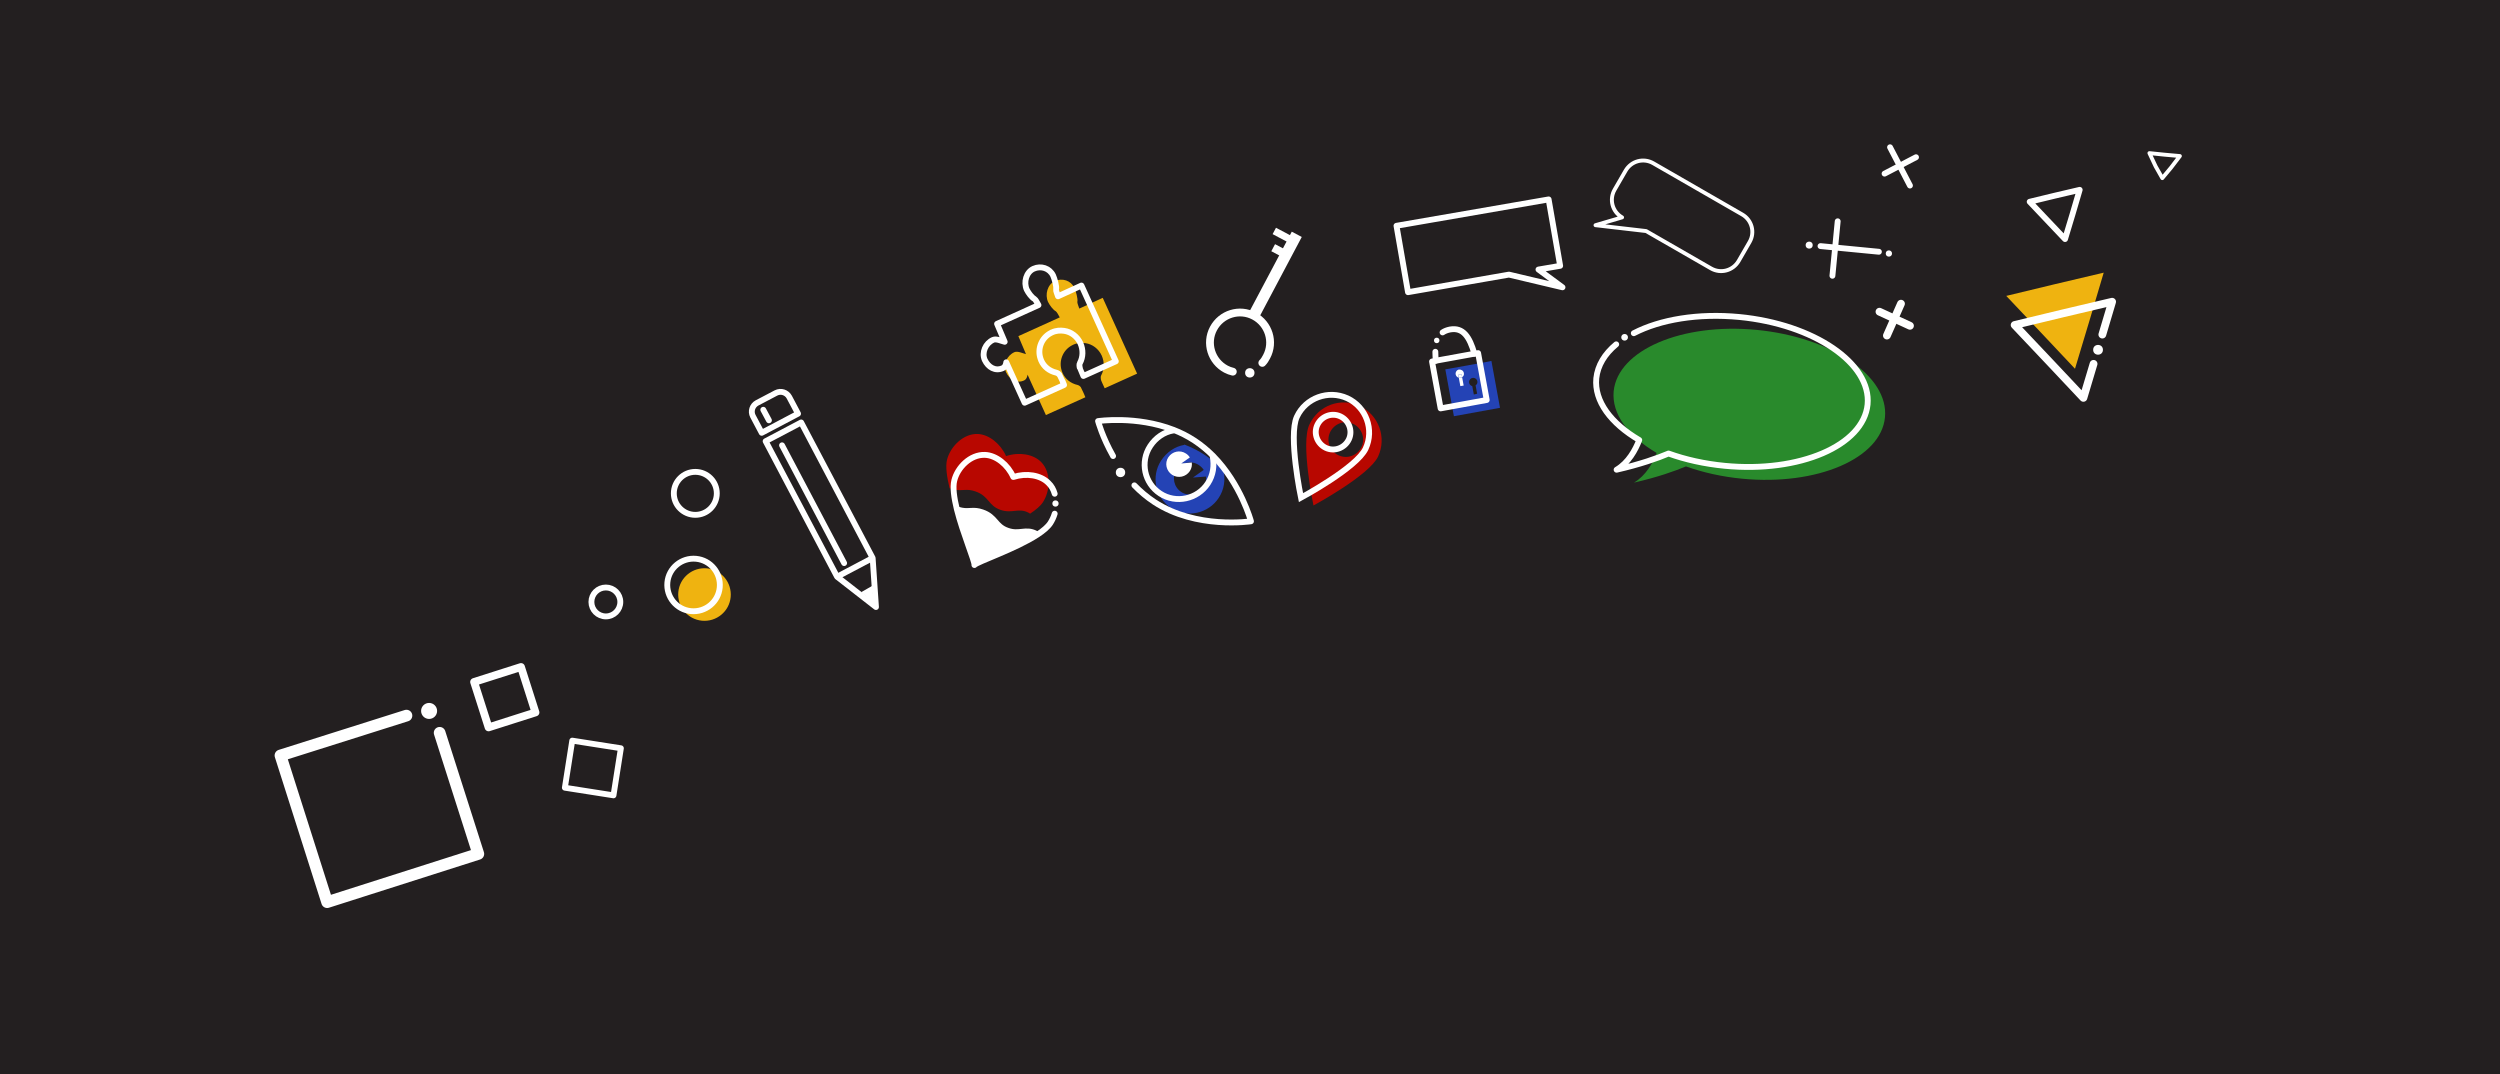 <?xml version="1.0" encoding="utf-8"?>
<!-- Generator: Adobe Illustrator 18.1.1, SVG Export Plug-In . SVG Version: 6.00 Build 0)  -->
<svg version="1.1" id="Layer_1" xmlns="http://www.w3.org/2000/svg" xmlns:xlink="http://www.w3.org/1999/xlink" x="0px" y="0px"
	 viewBox="0 0 1280 549.9" enable-background="new 0 0 1280 549.9" xml:space="preserve">
<rect y="-250.1" fill="#231F20" width="1280" height="800"/>
<g>
	
		<rect x="245.8" y="344.6" transform="matrix(0.953 -0.304 0.304 0.953 -96.269 95.486)" fill="none" stroke="#FFFFFF" stroke-width="4" stroke-linecap="round" stroke-linejoin="round" stroke-miterlimit="10" width="25.2" height="24.4"/>
	
		<polyline fill="none" stroke="#FFFFFF" stroke-width="6" stroke-linecap="round" stroke-linejoin="round" stroke-miterlimit="10" points="
		208.1,366.4 143.6,386.8 167.5,461.9 244.9,437.2 225.1,375.2 	"/>
	
		<rect x="290.7" y="381.1" transform="matrix(0.988 0.155 -0.155 0.988 64.852 -42.384)" fill="none" stroke="#FFFFFF" stroke-width="3" stroke-linecap="round" stroke-linejoin="round" stroke-miterlimit="10" width="25.2" height="24.4"/>
</g>
<g>
	<g id="XMLID_7_">
		<g>
			<path fill="#EFB310" d="M362,291c7.4,0.7,12.8,7.3,12.1,14.7c-0.7,7.4-7.3,12.8-14.7,12.1s-12.8-7.3-12.1-14.7
				C348,295.7,354.6,290.3,362,291z"/>
		</g>
		<g>
			<path fill="none" stroke="#FFFFFF" stroke-width="3" stroke-linecap="round" stroke-linejoin="round" stroke-miterlimit="10" d="
				M341.7,298.2c-0.7,7.4,4.7,14,12.1,14.7c7.4,0.7,14-4.7,14.7-12.1s-4.7-14-12.1-14.7C349,285.4,342.4,290.8,341.7,298.2z"/>
		</g>
	</g>
	
		<circle fill="none" stroke="#FFFFFF" stroke-width="3" stroke-linecap="round" stroke-linejoin="round" stroke-miterlimit="10" cx="310.2" cy="308.2" r="7.4"/>
	
		<circle fill="none" stroke="#FFFFFF" stroke-width="3" stroke-linecap="round" stroke-linejoin="round" stroke-miterlimit="10" cx="356" cy="252.6" r="11"/>
</g>
<g>
	<polygon fill="none" stroke="#FFFFFF" stroke-width="3" stroke-linejoin="round" stroke-miterlimit="10" points="410.2,216.3 
		446.8,285.7 448.5,310.8 428.6,295.3 392,225.9 	"/>
	<path fill="none" stroke="#FFFFFF" stroke-width="3" stroke-linejoin="round" stroke-miterlimit="10" d="M390,221.6l18.6-9.8
		l-4.5-8.5c-1.3-2.4-4.3-3.4-6.8-2.1l-9.7,5.1c-2.4,1.3-3.4,4.3-2.1,6.8L390,221.6z"/>
	
		<line fill="none" stroke="#FFFFFF" stroke-width="3" stroke-linecap="round" stroke-linejoin="round" stroke-miterlimit="10" x1="400.4" y1="228" x2="432.2" y2="288.3"/>
	
		<line fill="none" stroke="#FFFFFF" stroke-width="3" stroke-linecap="round" stroke-linejoin="round" stroke-miterlimit="10" x1="390.8" y1="209.8" x2="393.7" y2="215.2"/>
	<polygon fill="#FFFFFF" points="440.9,303.2 447.5,309 446.5,300 	"/>
</g>
<g>
	<g id="XMLID_5_">
		<g>
			<path fill="#2443B5" d="M761.7,185.2l1.9-0.4l4.4,24l-23.6,4.3l-4.4-24l1.9-0.3L761.7,185.2z M756.3,201.6l-0.8-4.3
				c0.7-0.4,1.1-1.3,0.9-2.1c-0.2-1.1-1.3-1.9-2.5-1.7c-1.1,0.2-1.9,1.3-1.7,2.5c0.1,0.8,0.8,1.5,1.6,1.7l0.8,4.3L756.3,201.6z"/>
			<path fill="#FFFFFF" d="M749.5,191c0.2,0.9-0.2,1.7-0.9,2.1l-0.3-1.5l-1.7,0.3l0.3,1.5c-0.8-0.2-1.4-0.8-1.6-1.7
				c-0.2-1.1,0.5-2.3,1.7-2.5C748.2,189.1,749.3,189.8,749.5,191z"/>
			<path fill="#FFFFFF" d="M748.6,193.1l0.8,4.3l-1.7,0.3l-0.8-4.3c0.3,0.1,0.6,0.1,0.9,0C748.1,193.4,748.4,193.3,748.6,193.1z"/>
			<path fill="#FFFFFF" d="M747.8,193.4c-0.3,0.1-0.6,0-0.9,0l-0.3-1.5l1.7-0.3l0.3,1.5C748.4,193.3,748.1,193.4,747.8,193.4z"/>
		</g>
		<g>
			
				<polygon fill="none" stroke="#FFFFFF" stroke-width="3" stroke-linecap="round" stroke-linejoin="round" stroke-miterlimit="10" points="
				735.1,184.7 733.2,185.1 737.6,209.1 761.2,204.8 756.8,180.8 754.9,181.1 			"/>
			<path fill="none" stroke="#FFFFFF" stroke-width="3" stroke-linecap="round" stroke-linejoin="round" stroke-miterlimit="10" d="
				M738.6,170.2c1-0.7,2.3-1.2,3.8-1.5c6.7-1.2,10,3.7,12.5,12.4l0,0"/>
			<path fill="none" stroke="#FFFFFF" stroke-width="3" stroke-linecap="round" stroke-linejoin="round" stroke-miterlimit="10" d="
				M735.1,184.7c-0.1-1.6-0.2-3.2-0.2-4.6"/>
		</g>
	</g>
</g>
<g>
	<path fill="none" stroke="#FFFFFF" stroke-width="4" stroke-linecap="round" stroke-linejoin="round" stroke-miterlimit="10" d="
		M646.3,185.8c0.9-0.9,1.6-2,2.2-3.2c4-7.5,1.1-16.8-6.4-20.8s-16.8-1.1-20.8,6.4c-4,7.5-1.1,16.8,6.4,20.8c1.1,0.6,2.3,1,3.5,1.3"
		/>
	
		<rect x="650.1" y="117.5" transform="matrix(0.883 0.468 -0.468 0.883 142.335 -289.381)" fill="#FFFFFF" width="5.8" height="47.9"/>
	
		<rect x="651.5" y="118.4" transform="matrix(-0.883 -0.468 0.468 -0.883 1180.447 534.098)" fill="#FFFFFF" width="10.2" height="3.7"/>
	
		<rect x="651.3" y="126" transform="matrix(-0.883 -0.468 0.468 -0.883 1172.863 547.785)" fill="#FFFFFF" width="6.6" height="4.1"/>
</g>
<g id="XMLID_3_">
	<g>
		<path fill="#298A2C" d="M899.4,168.9c38.3,3.7,67.8,23.7,65.7,44.8c-2,21-34.7,35.1-73.1,31.4c-10.4-1-20.1-3.2-28.8-6.3
			c-5.7,2.4-14.4,5.5-26.6,8.3c6.1-3.6,9.7-10.1,11.6-15.2c-14.5-8.5-23.1-19.9-22-31.6C828.3,179.3,861,165.2,899.4,168.9z"/>
	</g>
	<g>
		<path fill="none" stroke="#FFFFFF" stroke-width="3" stroke-linecap="round" stroke-linejoin="round" stroke-miterlimit="10" d="
			M827.5,176.3c-5.9,4.9-9.5,10.8-10.2,17.4c-1.1,11.7,7.5,23.1,22,31.6c-2,5.1-5.5,11.6-11.6,15.2c12.2-2.8,20.9-5.9,26.6-8.3
			c8.6,3.1,18.4,5.3,28.8,6.3c38.3,3.7,71-10.4,73.1-31.4c2-21-27.4-41.1-65.7-44.8c-21.1-2-40.5,1.3-54,8.3"/>
	</g>
</g>
<g>
	
		<polygon fill="none" stroke="#FFFFFF" stroke-width="2" stroke-linecap="round" stroke-linejoin="round" stroke-miterlimit="10" points="
		1108.3,79.2 1116.1,79.9 1111.6,85.8 1107.1,91.2 1103.7,85.2 1100.5,78.4 	"/>
	<g id="XMLID_4_">
		<g>
			<polygon fill="#EFB310" points="1077.1,139.6 1069.8,164.2 1062.4,188.8 1044.8,170.1 1027.2,151.5 1052.1,145.5 			"/>
		</g>
		<g>
			
				<polyline fill="none" stroke="#FFFFFF" stroke-width="4" stroke-linecap="round" stroke-linejoin="round" stroke-miterlimit="10" points="
				1071.9,186.3 1066.7,203.7 1049.1,185 1031.5,166.4 1056.4,160.4 1081.4,154.5 1076.4,171.3 			"/>
		</g>
	</g>
	
		<polygon fill="none" stroke="#FFFFFF" stroke-width="3" stroke-linecap="round" stroke-linejoin="round" stroke-miterlimit="10" points="
		1052,100.2 1064.8,97.2 1061.1,109.8 1057.3,122.4 1048.3,112.9 1039.2,103.3 	"/>
	<circle fill="#FFFFFF" cx="1074.2" cy="179.1" r="2.5"/>
</g>
<g>
	
		<line fill="none" stroke="#FFFFFF" stroke-width="3" stroke-linecap="round" stroke-linejoin="round" stroke-miterlimit="10" x1="962" y1="128.9" x2="932.1" y2="126"/>
	
		<line fill="none" stroke="#FFFFFF" stroke-width="3" stroke-linecap="round" stroke-linejoin="round" stroke-miterlimit="10" x1="938.2" y1="141.2" x2="940.9" y2="113.3"/>
	
		<line fill="none" stroke="#FFFFFF" stroke-width="3" stroke-linecap="round" stroke-linejoin="round" stroke-miterlimit="10" x1="981" y1="80.5" x2="964.9" y2="88.9"/>
	
		<line fill="none" stroke="#FFFFFF" stroke-width="3" stroke-linecap="round" stroke-linejoin="round" stroke-miterlimit="10" x1="977.9" y1="95" x2="967.7" y2="75.4"/>
	
		<line fill="none" stroke="#FFFFFF" stroke-width="4" stroke-linecap="round" stroke-linejoin="round" stroke-miterlimit="10" x1="977.9" y1="166.8" x2="962.3" y2="159.6"/>
	
		<line fill="none" stroke="#FFFFFF" stroke-width="4" stroke-linecap="round" stroke-linejoin="round" stroke-miterlimit="10" x1="966.1" y1="171.8" x2="973.3" y2="155.5"/>
</g>
<line fill="none" stroke="#FFFFFF" stroke-width="3" stroke-linejoin="round" stroke-miterlimit="10" x1="428" y1="295.6" x2="446.2" y2="286"/>
<g id="XMLID_1_">
	<g>
		<g id="XMLID_6_">
			<g>
				<path fill="#B80700" d="M499.4,251.6c-4.6-1.6-6.4-0.1-10.6-0.9c-0.8-0.2-1.7-0.4-2.6-0.7c-1.4-5.8-2.2-11.2-1.3-14.7
					c1.7-6.6,8.3-13.4,15.7-13.1c5.7,0.2,11.7,5,14.5,11.3l0.1,0c6.6-2.2,13.9-1,17.9,3.1c5.2,5.3,4.6,14.8,0.9,20.5
					c-1.3,2-3.7,4-6.6,5.9c-0.3-0.2-0.5-0.3-0.8-0.5c-5.2-2.7-8.4,0.7-14.5-1.5C505.9,258.8,506.4,254,499.4,251.6z"/>
				<path fill="#FFFFFF" d="M492.4,261.4c4.2,0.8,6-0.7,10.6,0.9c7,2.4,6.5,7.2,12.9,9.4c6.1,2.2,9.3-1.3,14.5,1.5
					c0.3,0.1,0.5,0.3,0.8,0.5c-11.3,7.4-31,14-32.3,15.6c0.3-1.8-5.9-16.1-9-28.6C490.7,261.1,491.6,261.3,492.4,261.4z"/>
			</g>
			<g>
				
					<path fill="none" stroke="#FFFFFF" stroke-width="3" stroke-linecap="round" stroke-linejoin="round" stroke-miterlimit="10" d="
					M540,252.8c-0.6-2.1-1.6-4-3.2-5.5c-4-4.1-11.3-5.2-17.9-3.1l-0.1,0c-2.8-6.3-8.8-11.1-14.5-11.3c-7.5-0.3-14.1,6.5-15.7,13.1
					c-0.9,3.5-0.1,8.9,1.3,14.7c3.1,12.4,9.3,26.8,9,28.6c1.3-1.7,21-8.2,32.3-15.6c2.9-1.9,5.3-3.9,6.6-5.9
					c0.9-1.4,1.7-3.1,2.2-4.8"/>
				<path fill="none" stroke="#FFFFFF" stroke-width="3" stroke-linejoin="round" stroke-miterlimit="10" d="M531.1,273.7
					c-0.3-0.2-0.5-0.3-0.8-0.5c-5.2-2.7-8.4,0.7-14.5-1.5c-6.4-2.2-5.9-7-12.9-9.4c-4.6-1.6-6.4-0.1-10.6-0.9
					c-0.8-0.2-1.7-0.4-2.6-0.7"/>
			</g>
		</g>
	</g>
</g>
<g>
	<g id="XMLID_8_">
		<g>
			<path fill="#2443B5" d="M626.5,241c0.9,4.9,0.3,9.6-2.5,13.9c-5.3,8.1-16.3,10.5-24.4,5.2c-8.1-5.3-10.4-16.2-5.1-24.3
				c2.8-4.3,7.1-7.2,11.8-8l0.1-0.2c3.6,1.4,7.3,3.2,10.7,5.5c3.5,2.3,6.7,5,9.5,7.8L626.5,241z M616.2,249.5
				c1.1-1.7,1.5-3.7,1.3-5.5l-6.7,0.5l5.5-3.9c-0.6-1-1.5-1.8-2.5-2.5c-3.8-2.5-8.9-1.4-11.4,2.4c-2.5,3.8-1.4,8.9,2.4,11.4
				C608.6,254.4,613.7,253.3,616.2,249.5z"/>
			<path fill="#FFFFFF" d="M610.2,236.8c0.2,1.5-0.1,3-1,4.4c-2,3-6,3.9-9.1,1.9c-3-2-3.9-6-1.9-9c2-3,6-3.9,9-1.9
				c0.8,0.5,1.5,1.2,2,2l-4.4,3.1L610.2,236.8z"/>
		</g>
		<g>
			<path fill="none" stroke="#FFFFFF" stroke-width="3" stroke-linecap="round" stroke-linejoin="round" stroke-miterlimit="10" d="
				M580.8,248.5c3,3.1,6.4,6,10.2,8.5c21.6,14.2,49.5,9.9,49.5,9.9s-5.1-19-19.4-33.5c-2.8-2.8-6-5.5-9.5-7.8
				c-3.5-2.3-7.1-4.1-10.7-5.5c-19.1-7.4-38.7-4.5-38.7-4.5s2.2,8.2,7.7,17.9"/>
			<path fill="none" stroke="#FFFFFF" stroke-width="3" stroke-linecap="round" stroke-linejoin="round" stroke-miterlimit="10" d="
				M620.9,233.6c0.9,4.9,0.3,9.6-2.5,13.9c-5.3,8.1-16.3,10.5-24.4,5.2c-8.1-5.3-10.4-16.2-5.1-24.3c2.8-4.3,7.1-7.2,11.8-8"/>
		</g>
	</g>
</g>
<g>
	<g id="XMLID_2_">
		<g>
			<path fill="#EFB310" d="M564.6,152.5l17.6,38.8l-16.6,7.5c-0.5-1-1.2-2.5-1.2-2.6c0-0.1-0.6-1.3-0.6-1.4c-0.2-0.7-0.4-2,0-2.6
				c1.7-3.1,1.7-6.9,0.3-10.1c-1.6-3.5-4.8-5.9-8.3-6.4c-2-0.3-4.2-0.2-6.3,0.8c-0.1,0-0.2,0-0.2,0.1c-0.2,0.1-0.4,0.2-0.6,0.3
				c-4.6,2.5-6.7,8-5.1,12.9c0.1,0.4,0.3,0.7,0.4,1.1c1.4,3.2,4.2,5.4,7.7,6.2c0.7,0.2,1.3,0.6,1.7,1.2c0.1,0.1,1.1,2.4,1.2,2.5
				c0.1,0.1,0.7,1.6,1.1,2.6l-20.2,9.1l-9.4-20.7c0,0.1-0.2,2.3-1.8,3c-3.8,1.7-7.4-0.4-9.2-4.2c-1.7-3.8,0.4-8.6,4.3-10.3
				c1.6-0.7,4.2,0.6,5.9,1l-3.9-9.2l21.2-9.6c-0.5-1-1.6-2.9-2-3.1c-1.5-0.8-3.2-3.2-4-4.8c-1.7-3.8-0.3-9,3.5-10.7
				c3.8-1.7,8.2-0.3,10,3.5c0.7,1.6,1.9,5.5,1.5,7.2c-0.1,0.4,0.6,2.3,1,3.4L564.6,152.5z"/>
		</g>
		<g>
			<path fill="none" stroke="#FFFFFF" stroke-width="3" stroke-linejoin="round" stroke-miterlimit="10" d="M553.7,146.2l17.6,38.8
				l-16.6,7.5c-0.5-1-1.2-2.5-1.2-2.6c0-0.1-0.6-1.3-0.6-1.4c-0.2-0.7-0.4-2,0-2.6c1.7-3.1,1.7-6.9,0.3-10.1
				c-1.6-3.5-4.8-5.9-8.3-6.4c-2-0.3-4.2-0.2-6.3,0.8c-0.1,0-0.2,0-0.2,0.1c-0.2,0.1-0.4,0.2-0.6,0.3c-4.6,2.5-6.7,8-5.1,12.9
				c0.1,0.4,0.3,0.7,0.4,1.1c1.4,3.2,4.2,5.4,7.7,6.2c0.7,0.2,1.3,0.6,1.7,1.2c0.1,0.1,1.1,2.4,1.2,2.5c0.1,0.1,0.7,1.6,1.1,2.6
				l-20.2,9.1l-9.4-20.7c0,0.1-0.2,2.3-1.8,3c-3.8,1.7-7.4-0.4-9.2-4.2c-1.7-3.8,0.4-8.6,4.3-10.3c1.6-0.7,4.2,0.6,5.9,1l-3.9-9.2
				l21.2-9.6c-0.5-1-1.6-2.9-2-3.1c-1.5-0.8-3.2-3.2-4-4.8c-1.7-3.8-0.3-9,3.5-10.7c3.8-1.7,8.2-0.3,10,3.5c0.7,1.6,1.9,5.5,1.5,7.2
				c-0.1,0.4,0.6,2.3,1,3.4L553.7,146.2z"/>
		</g>
	</g>
</g>
<polygon fill="none" stroke="#FFFFFF" stroke-width="3" stroke-linecap="round" stroke-linejoin="round" stroke-miterlimit="10" points="
	715,115.6 720.9,149.6 772.6,140.6 800,147.1 787.7,138 798.8,136.1 792.9,102.1 "/>
<path fill="none" stroke="#FFFFFF" stroke-width="2" stroke-linecap="round" stroke-linejoin="round" stroke-miterlimit="10" d="
	M895.8,123.9l-5.6,9.7c-2.9,5-9.2,6.7-14.2,3.8l-33.2-19.1l-25.9-3l13.6-4v0c-5-2.9-6.7-9.2-3.8-14.2l5.6-9.7
	c2.9-5,9.2-6.7,14.2-3.8l45.5,26.2C896.9,112.6,898.7,118.9,895.8,123.9z"/>
<circle fill="#FFFFFF" cx="831.8" cy="172.7" r="1.7"/>
<circle fill="#FFFFFF" cx="735.6" cy="174.3" r="1.4"/>
<circle fill="#FFFFFF" cx="967.1" cy="129.8" r="1.6"/>
<circle fill="#FFFFFF" cx="926.3" cy="125.5" r="1.8"/>
<circle fill="#FFFFFF" cx="540.4" cy="257.8" r="1.6"/>
<circle fill="#FFFFFF" cx="639.9" cy="190.9" r="2.4"/>
<circle fill="#FFFFFF" cx="573.7" cy="241.9" r="2.4"/>
<circle fill="#FFFFFF" cx="219.7" cy="364" r="4.1"/>
<g id="XMLID_9_">
	<g>
		<path fill="#B80700" d="M696.2,207.9c9.7,4.5,13.9,16.1,9.4,25.8c-4.5,9.7-33.1,25.1-33.1,25.1s-6.7-31.7-2.1-41.4
			C675,207.5,686.5,203.3,696.2,207.9z M697.1,228.8c2.1-4.4,0.1-9.7-4.3-11.8s-9.7-0.1-11.8,4.3c-2.1,4.4-0.1,9.7,4.3,11.8
			S695,233.3,697.1,228.8z"/>
	</g>
	<g>
		<path fill="none" stroke="#FFFFFF" stroke-width="3" stroke-miterlimit="10" d="M664,213.4c-4.5,9.7,2.1,41.4,2.1,41.4
			s28.5-15.3,33.1-25.1c4.5-9.7,0.3-21.3-9.4-25.8C680.1,199.5,668.5,203.7,664,213.4z"/>
		<path fill="none" stroke="#FFFFFF" stroke-width="3" stroke-miterlimit="10" d="M690.6,225c2.1-4.4,0.1-9.7-4.3-11.8
			s-9.7-0.1-11.8,4.3c-2.1,4.4-0.1,9.7,4.3,11.8S688.5,229.4,690.6,225z"/>
	</g>
</g>
</svg>
